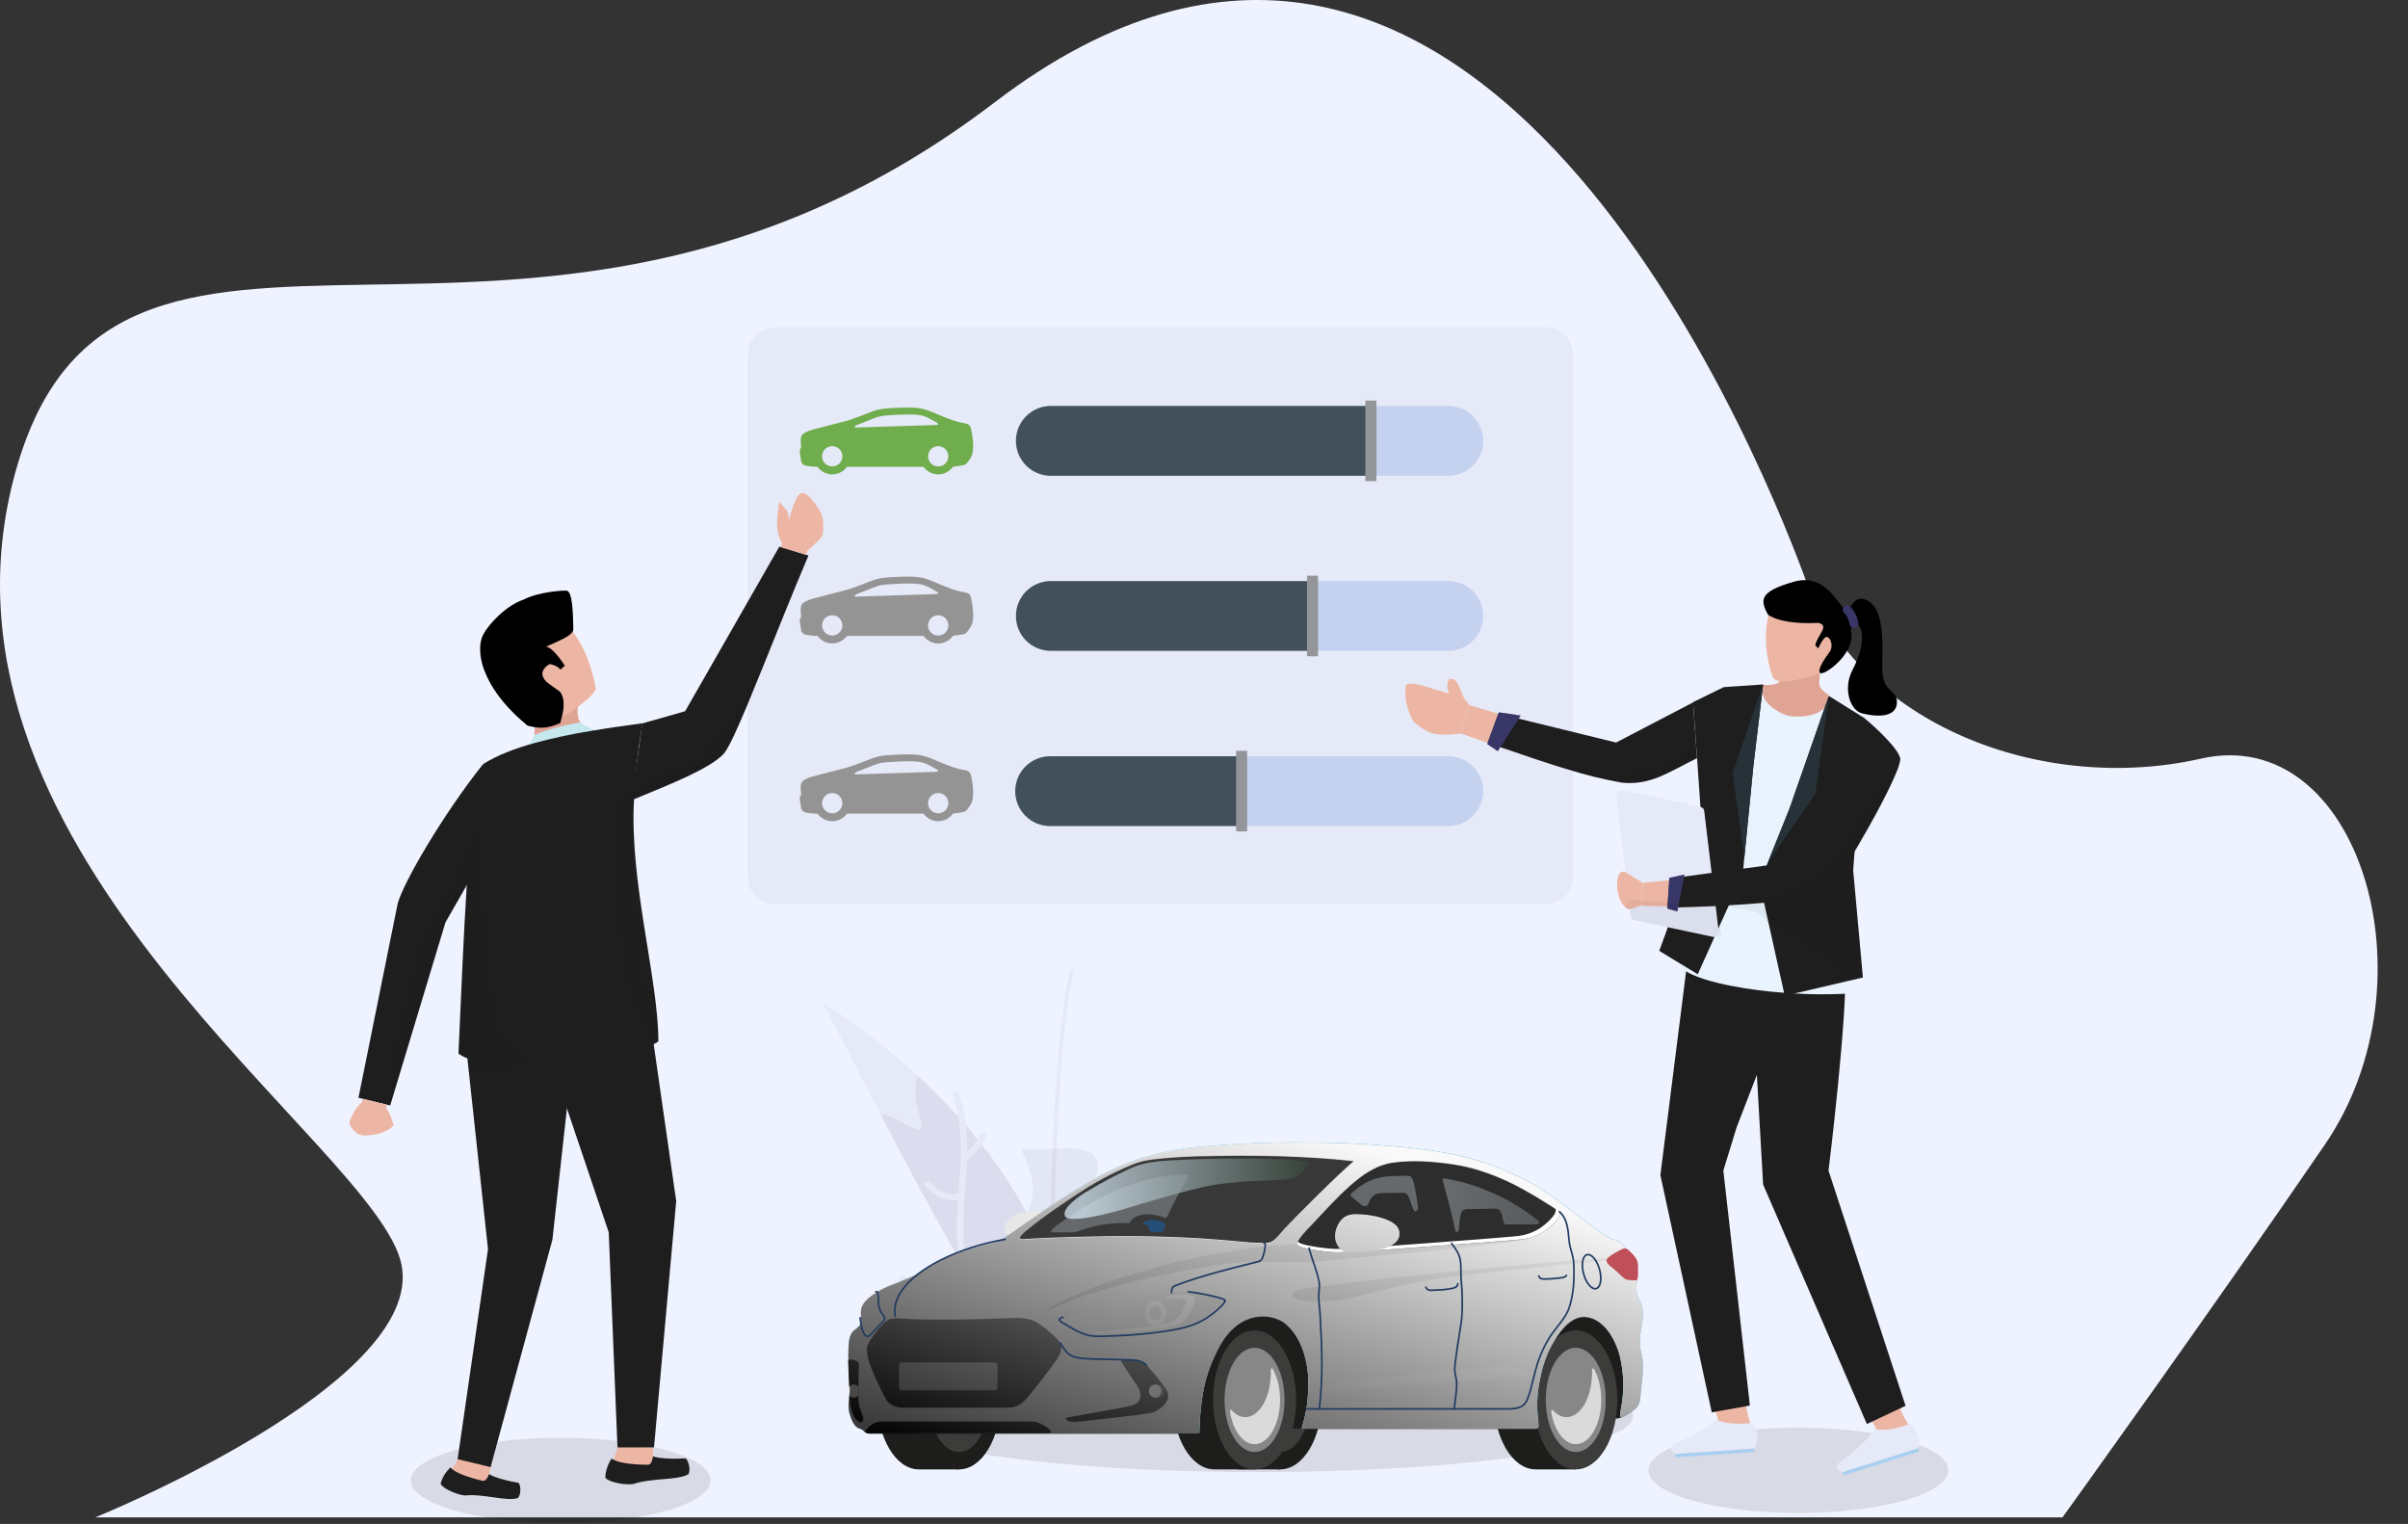 <svg width="1111" height="703" viewBox="0 0 1111 703" fill="none" xmlns="http://www.w3.org/2000/svg">
<rect x="0" y="0" width="1111" height="703" fill="#333333" stroke="none"/>
<path d="M652.759 699.999H951.582C951.582 699.999 1020.94 603.672 1072.68 527.988C1124.43 452.304 1088.08 333.5 1015.44 349.971C942.79 366.442 858.013 334.809 832.694 266.405C807.375 198.001 675.264 -117.944 458.95 47.186C242.636 212.316 50.157 48.249 6.029 221.899C-38.099 395.548 174.099 528.365 185.229 583.344C196.359 638.322 43.92 699.999 43.92 699.999H652.759Z" fill="#EFF3FF"/>
<path d="M483.945 641.819C483.945 640.33 482.435 492.313 493.767 446.899L495.704 447.376C484.422 492.548 485.918 640.316 485.932 641.826L483.945 641.819Z" fill="#E6E9F8"/>
<path d="M489.465 638.97C486.758 641.32 482.207 638.585 476.495 632.31C458.396 612.366 428.295 556.503 406.272 514.158C391.442 485.625 380.295 463.26 378.871 462.07C380.388 462.982 400.623 475.318 423.459 496.337C447.932 518.902 475.455 551.453 485.961 590.678C490.286 606.389 491.477 622.798 489.465 638.97Z" fill="#E6E9F8"/>
<path opacity="0.07" d="M476.495 632.31C458.396 612.367 428.295 556.503 406.272 514.159C415.104 513.91 429.392 530.228 424.079 513.917C421.942 507.456 421.942 501.388 423.423 496.338C447.897 518.903 475.419 551.453 485.925 590.678C483.005 610.009 482.25 627.061 476.495 632.31Z" fill="#393768"/>
<path opacity="0.07" d="M483.874 628.35C482.891 630.886 481.651 632.788 480.141 633.963L478.589 635.345C478.512 635.226 478.426 635.115 478.332 635.01C476.329 635.658 474.285 636.174 472.214 636.556C465.212 629.176 456.116 611.697 468.809 575.3C477.492 550.542 479.75 550.107 471.138 529.993C475.412 530.463 480.547 530.164 485.604 529.921L487.62 529.843C501.353 529.302 513.12 530.327 502.079 551.026C489.814 573.89 489.444 603.734 485.875 621.042C485.389 623.524 484.72 625.967 483.874 628.35Z" fill="#393768"/>
<path d="M476.715 568.676L473.738 568.398C472.313 583.883 461.188 599.738 457.398 604.774C451.038 594.581 445.696 583.819 444.848 575.428C443.965 566.725 444.635 557.971 445.34 548.704C445.674 544.309 445.995 539.879 446.159 535.413C448.566 533.276 455.746 526.595 454.813 522.343L451.893 522.984C452.213 524.408 449.528 527.97 446.266 531.225C446.351 522.022 445.489 512.706 442.134 503.354L439.321 504.365C444.613 519.081 443.466 534.024 442.37 548.476C442.313 549.146 442.27 549.829 442.22 550.506C440.026 551.062 433.922 551.802 428.687 544.409L426.251 546.133C431.842 554.032 438.587 554.153 441.992 553.569C441.479 560.955 441.137 568.448 441.878 575.728C442.46 580.197 443.679 584.56 445.496 588.684C441.187 590.486 426.635 595.643 415.887 588.078L414.164 590.522C424.349 597.687 437.077 594.859 443.687 592.58C444.927 592.16 445.938 591.754 446.693 591.433C456.608 613.193 478.111 637.923 479.251 639.22L481.495 637.254C473.413 627.801 465.933 617.85 459.101 607.459C462.206 603.485 475.113 586.198 476.715 568.676Z" fill="#E6E9F8"/>
<path opacity="0.1" d="M258.689 702.619C296.897 702.619 327.872 693.808 327.872 682.939C327.872 672.07 296.897 663.259 258.689 663.259C220.48 663.259 189.506 672.07 189.506 682.939C189.506 693.808 220.48 702.619 258.689 702.619Z" fill="black"/>
<path opacity="0.1" d="M829.717 697.946C867.926 697.946 898.9 689.135 898.9 678.266C898.9 667.397 867.926 658.586 829.717 658.586C791.508 658.586 760.534 667.397 760.534 678.266C760.534 689.135 791.508 697.946 829.717 697.946Z" fill="black"/>
<path opacity="0.1" d="M580.579 679.085C676.024 679.085 753.397 667.615 753.397 653.465C753.397 639.315 676.024 627.844 580.579 627.844C485.134 627.844 407.76 639.315 407.76 653.465C407.76 667.615 485.134 679.085 580.579 679.085Z" fill="black"/>
<path d="M725.747 163.514V404.568C725.745 407.898 724.421 411.091 722.067 413.446C719.712 415.8 716.519 417.124 713.19 417.126H357.446C354.122 417.116 350.938 415.789 348.592 413.435C346.246 411.081 344.929 407.892 344.931 404.568V163.514C344.938 160.197 346.259 157.019 348.605 154.673C350.95 152.328 354.129 151.007 357.446 151H713.182C716.507 150.998 719.696 152.314 722.051 154.66C724.407 157.006 725.736 160.19 725.747 163.514Z" fill="#E6E9F8"/>
<path d="M684.321 203.38C684.306 207.644 682.605 211.729 679.589 214.743C676.573 217.758 672.488 219.457 668.224 219.47H484.493C480.283 219.382 476.276 217.647 473.33 214.639C470.384 211.63 468.734 207.587 468.734 203.376C468.734 199.166 470.384 195.123 473.33 192.114C476.276 189.106 480.283 187.371 484.493 187.283H668.259C672.522 187.292 676.608 188.992 679.619 192.01C682.63 195.028 684.321 199.117 684.321 203.38Z" fill="#C4D2EF"/>
<path d="M635.067 187.283V219.47H484.493C480.283 219.382 476.276 217.647 473.33 214.639C470.384 211.63 468.734 207.587 468.734 203.376C468.734 199.166 470.384 195.123 473.33 192.114C476.276 189.106 480.283 187.371 484.493 187.283H635.067Z" fill="#42505C"/>
<path d="M635.053 184.783H629.96V221.963H635.053V184.783Z" fill="#939598"/>
<path d="M684.321 284.152C684.306 288.416 682.605 292.501 679.589 295.515C676.573 298.53 672.488 300.229 668.224 300.242H484.493C480.283 300.153 476.276 298.419 473.33 295.41C470.384 292.402 468.734 288.359 468.734 284.148C468.734 279.937 470.384 275.894 473.33 272.886C476.276 269.877 480.283 268.143 484.493 268.054H668.259C672.522 268.064 676.608 269.764 679.619 272.782C682.63 275.8 684.321 279.889 684.321 284.152Z" fill="#C4D2EF"/>
<path d="M605.579 268.054V300.242H484.493C480.283 300.153 476.276 298.419 473.33 295.41C470.384 292.402 468.734 288.359 468.734 284.148C468.734 279.937 470.384 275.894 473.33 272.886C476.276 269.877 480.283 268.143 484.493 268.054H605.579Z" fill="#42505C"/>
<path d="M608.115 265.569H603.022V302.749H608.115V265.569Z" fill="#939598"/>
<path d="M684.321 364.966C684.308 369.231 682.608 373.318 679.592 376.334C676.576 379.35 672.489 381.05 668.224 381.063H484.493C480.226 381.063 476.133 379.368 473.116 376.351C470.098 373.333 468.403 369.241 468.403 364.973C468.403 360.706 470.098 356.613 473.116 353.596C476.133 350.578 480.226 348.883 484.493 348.883H668.259C672.521 348.891 676.605 350.588 679.616 353.603C682.627 356.618 684.319 360.705 684.321 364.966Z" fill="#C4D2EF"/>
<path d="M572.865 348.876V381.063H484.493C480.226 381.063 476.133 379.368 473.116 376.351C470.098 373.333 468.403 369.241 468.403 364.973C468.403 360.706 470.098 356.613 473.116 353.596C476.133 350.578 480.226 348.883 484.493 348.883L572.865 348.876Z" fill="#42505C"/>
<path d="M575.408 346.362H570.315V383.542H575.408V346.362Z" fill="#939598"/>
<path d="M789.773 648.707C790.435 648.707 794.118 655.117 791.71 657.026C789.702 658.6 807.85 658.992 807.85 658.992C809.275 659.191 803.577 648.785 806.625 644.832C809.346 641.328 789.773 648.707 789.773 648.707Z" fill="#EDB6A4"/>
<path d="M772.792 670.773L809.282 668.302C811.668 664.306 811.184 660.324 808.477 656.342C802.494 657.162 796.86 656.969 791.824 654.968C787.33 659.241 780.428 662.803 772.472 666.037C769.907 667.311 770.527 668.943 772.792 670.773Z" fill="#E6E9F8"/>
<path d="M809.373 668.258L772.818 670.737L772.924 672.3L809.479 669.821L809.373 668.258Z" fill="#A8CFEF"/>
<path d="M861.349 653.686C861.997 653.565 867.09 658.921 865.195 661.314C863.614 663.323 881.342 659.405 881.342 659.405C882.767 659.263 874.754 650.509 876.805 645.943C878.621 641.898 861.349 653.686 861.349 653.686Z" fill="#EDB6A4"/>
<path d="M850.066 679.149L884.968 668.116C886.335 663.672 884.925 659.911 881.349 656.72C875.737 658.935 870.21 660.075 864.846 659.327C861.484 664.526 855.587 669.619 848.663 674.662C846.462 676.464 847.431 677.91 850.066 679.149Z" fill="#E6E9F8"/>
<path d="M884.995 668.11L850.063 679.164L850.536 680.658L885.468 669.604L884.995 668.11Z" fill="#A8CFEF"/>
<path d="M807.359 648.4L789.773 651.527L766.068 542.108L778.839 440.908L779.139 438.736L779.965 432.041L779.979 432.005L781.047 423.55L785.442 424.035L786.603 424.163L798.954 425.552L799.531 425.623L821.903 428.13L836.127 429.719L801.24 520.056L795.115 540.021L807.359 648.4Z" fill="#1E1E1E"/>
<path d="M850.7 441.606C850.7 441.849 850.765 442.098 850.793 442.319V442.376C851.035 444.299 851.178 446.215 851.299 448.181C852.317 468.032 843.984 537.763 843.635 540.021L879.184 648.514L873.707 651.093L863.828 655.751L861.335 656.919L813.47 546.467L808.078 452.148L820.365 447.604L827.032 446.286L850.7 441.606Z" fill="#1E1E1E"/>
<path d="M859.454 342.081V342.202C859.371 346.863 859.031 351.517 858.436 356.141L858.358 356.996C856.769 370.614 854.12 387.41 853.87 390.188C853.719 392.1 853.693 394.02 853.792 395.936C853.956 399.639 854.319 403.436 853.991 407.332C852.852 420.865 853.279 435.502 852.446 450.182C852.403 450.994 852.36 451.771 852.325 452.583V452.625C852.204 454.584 852.075 456.457 851.997 458.416C851.506 458.459 851.057 458.459 850.572 458.459C843.046 458.809 835.507 458.754 827.986 458.295H827.495C826.028 458.21 824.56 458.088 823.136 457.967C814.881 457.406 806.669 456.33 798.548 454.748C789.951 453.074 782.878 450.916 778.491 448.43C777.135 447.713 775.926 446.746 774.929 445.581C775.055 445.233 775.162 444.879 775.25 444.52C775.784 442.846 776.311 441.215 776.76 439.626V439.584C777.736 436.321 778.633 433.266 779.409 430.288C779.452 430.125 779.495 430.004 779.53 429.84C780.635 425.723 781.575 421.891 782.308 418.308C783.491 412.802 784.303 407.831 784.873 403.301C786.504 390.38 786.012 381.042 785.442 372.602C784.345 356.989 782.999 344.31 793.99 317.757C800.341 316.682 806.782 316.232 813.221 316.411H813.264C813.306 316.411 813.342 316.411 813.427 316.411C823.667 316.669 833.76 318.914 843.143 323.02C843.286 323.054 843.423 323.109 843.549 323.184H843.592C848.999 325.59 854.142 328.547 858.942 332.009C859.02 332.949 859.105 333.925 859.141 334.944C859.333 337.23 859.419 339.588 859.454 342.081Z" fill="#E9F3FE"/>
<path d="M823.52 307.073C822.345 316.332 819.517 316.004 813.285 315.947C811.59 323.398 818.912 328.177 825.215 330.293C837.552 331.817 844.511 326.916 843.735 320.556C836.726 316.232 840.444 314.267 839.461 309.487L823.52 307.073Z" fill="#E0A494"/>
<path d="M855.587 407.752L859.497 450.93L854.362 452.148L852.325 452.597L851.79 452.725L827.944 458.309L827.495 458.43L823.456 459.37L823.136 457.982L821.134 449.014L816.042 426.1L815.265 422.639L813.919 416.478L813.228 413.422L811.839 407.225L815.059 399.276L815.55 398.015L815.636 397.887L825.657 372.979L841.925 326.304L841.968 326.218L843.108 323.042L843.763 321.247V321.204L843.806 321.04L860.274 331.318L859.454 342.081V342.202L858.358 356.996L856.477 381.747L855.665 392.83L855.017 401.555L855.587 407.752Z" fill="#1E1E1E"/>
<path d="M813.47 315.741L813.427 315.948L813.392 316.432L813.107 318.96L808.99 353.085L804.809 395.401V395.487L804.317 400.701L804.075 403.315L797.665 417.624L793.391 426.998L793.227 427.361L792.779 428.387L791.147 432.012L791.069 432.176L783.305 449.441L778.084 446.258L775.235 444.548L765.534 438.636C765.534 438.636 766.802 435.132 768.754 429.868C768.96 429.22 769.245 428.486 769.466 427.731C770.328 425.367 771.261 422.746 772.315 420.025C772.479 419.533 772.643 419.049 772.849 418.557C773.049 417.902 773.298 417.254 773.561 416.599C774.338 414.519 775.107 412.361 775.884 410.188C776.596 408.187 777.351 406.192 778.02 404.234C781.973 393.307 785.314 383.934 785.314 383.578C785.314 383.222 784.986 378.727 784.538 372.117C784.089 365.707 783.519 357.487 782.992 349.617L782.949 349.246L782.664 345.172L782.216 338.762C781.603 330.613 781.197 324.516 781.154 323.925L781.197 323.882L795.264 316.995L813.47 315.741Z" fill="#1E1E1E"/>
<path d="M792.964 429.726C793.024 430.202 792.931 430.686 792.696 431.105C792.461 431.525 792.098 431.857 791.66 432.055C791.48 432.132 791.286 432.173 791.09 432.176C790.835 432.237 790.569 432.237 790.314 432.176L789.338 431.969L780.527 430.096L779.509 429.89L769.48 427.753L754.116 424.512C753.662 424.411 753.25 424.173 752.935 423.831C752.621 423.488 752.419 423.057 752.357 422.596L751.994 419.455L751.545 415.744L749.914 402.332L745.69 366.989C745.649 366.639 745.69 366.285 745.812 365.954C745.934 365.624 746.132 365.327 746.39 365.088C746.649 364.849 746.96 364.675 747.299 364.579C747.638 364.484 747.995 364.47 748.34 364.539L784.538 372.203C784.865 372.288 785.17 372.441 785.435 372.651C785.675 372.82 785.876 373.038 786.023 373.291C786.171 373.545 786.262 373.827 786.29 374.119L789.716 402.702L791.553 417.988L791.596 418.151L792.7 427.489L792.821 428.387L792.964 429.726Z" fill="#E6E9F8"/>
<path d="M757.963 407.303L757.087 417.667C761.139 418.379 765.249 417.56 769.359 418.344L770.356 406.014L757.963 407.303Z" fill="#EDB6A4"/>
<path d="M678.024 325.328L673.858 338.327C678.051 339.794 682.22 341.243 686.365 342.672L691.28 329.253L678.024 325.328Z" fill="#EDB6A4"/>
<path d="M782.978 349.723L782.935 349.766C769.316 356.49 761.488 362.323 748.368 361.056C739.648 359.509 731.039 357.389 722.598 354.709C722.534 354.689 722.467 354.677 722.399 354.674C713.552 351.981 703.68 348.634 692.27 344.702L686.358 342.665L691.287 329.253L700.71 331.532L745.633 342.544L781.14 324.025L781.183 323.982L781.261 325.449L781.973 335.927L782.18 338.861L782.465 342.572L782.629 345.265L782.978 349.723Z" fill="#1E1E1E"/>
<path d="M837.538 366.269L815.635 397.873L825.671 372.979L843.798 321.033L837.538 366.269Z" fill="#263238"/>
<path d="M813.449 315.755L809.004 353.085L804.844 395.394L799.41 356.625L813.449 315.755Z" fill="#263238"/>
<path d="M819.396 273.418C811.447 290.477 815.657 306.246 817.879 312.251C820.144 317.6 837.338 311.296 839.724 310.427C843.371 309.11 849.874 299.921 853.072 289.771C849.846 274.522 834.952 273.567 819.396 273.418Z" fill="#EDB6A4"/>
<path d="M815.714 283.518C815.714 283.518 820.963 288.261 838.827 287.336C844.525 288.447 838.371 293.034 837.538 297.749L838.92 299.131C838.92 299.131 841.405 293.091 843.193 293.903C844.981 294.715 845.743 298.561 844.19 300.684C842.638 302.806 838.165 308.832 839.76 310.427C841.355 312.023 855.629 301.802 854.155 292.129C852.681 282.456 865.665 287.891 854.611 309.259C850.337 317.55 853.4 327.636 859.205 329.11C865.01 330.585 874.419 331.361 875.153 324.73C875.886 318.099 869.077 319.637 868.521 310.321C867.966 301.004 870.957 280.156 860.323 276.466C854.333 274.394 854.155 283.283 850.836 280.704C847.517 278.126 841.847 264.294 827.602 268.368C811.818 272.884 811.932 276.68 815.714 283.518Z" fill="black"/>
<path d="M876.784 350.229C876.492 352.037 875.985 353.805 875.274 355.493C872.012 363.805 864.347 378.115 857.054 390.472C856.605 391.284 856.114 392.061 855.629 392.837C855.017 393.891 854.369 394.91 853.756 395.936C847.965 405.43 842.872 412.809 841.199 413.707C835.614 414.483 825.529 415.544 813.883 416.478C808.662 416.926 803.199 417.297 797.615 417.624C795.784 417.745 793.911 417.866 792.073 417.945H792.031C791.867 417.945 791.667 417.988 791.503 417.988C788.362 418.151 785.264 418.272 782.244 418.358C779.466 418.479 776.816 418.557 774.209 418.6H772.785C771.603 418.643 770.456 418.643 769.316 418.643H769.273V418.358L769.402 416.969L769.48 415.908L769.558 414.768L770.271 406L770.313 405.288L776.916 404.39L777.977 404.269L784.822 403.329L789.673 402.681L804.31 400.679L814.994 399.255L832.203 396.933L853.77 352.986L859.105 334.922L860.209 331.297C865.694 335.798 876.413 345.87 876.784 350.229Z" fill="#1E1E1E"/>
<path d="M673.858 338.327C669.057 339.039 664.598 339.182 660.887 338.327C658.857 337.722 652.518 334.324 651.229 331.325C649.235 326.34 648.024 323.113 648.544 316.368C650.082 313.22 661.365 318.213 668.623 319.929C668.121 318.944 667.832 317.865 667.771 316.761C667.711 315.657 667.882 314.553 668.274 313.519C669.748 312.806 671.529 313.291 672.547 315.527C673.631 317.536 674.541 319.632 675.268 321.795L678.025 325.357L673.858 338.327Z" fill="#EDB6A4"/>
<path d="M757.948 407.303L757.236 415.416L757.037 417.66L751.98 419.455C751.14 419.342 750.356 418.971 749.736 418.394C745.049 414.319 744.6 400.216 749.9 402.332L757.948 407.303Z" fill="#EDB6A4"/>
<path d="M770.15 404.96L769.323 419.213L773.896 420.53L777.144 403.393L770.15 404.96Z" fill="#393768"/>
<path d="M691.529 328.569L686.151 343.249L691.03 346.547L701.629 330.058L691.529 328.569Z" fill="#393768"/>
<path opacity="0.05" d="M855.587 407.752L859.497 450.93L854.361 452.148C853.776 451.447 853.136 450.794 852.445 450.196C849.596 447.582 845.593 444.691 842.78 442.119C840.294 439.84 834.183 436.172 828.634 433.073C823.947 430.459 819.709 428.258 818.406 427.689C817.525 427.313 816.722 426.774 816.041 426.1C815.101 425.203 814.325 424.142 813.306 423.045C812.858 422.53 812.367 422.053 811.839 421.62C810.044 420.153 802.465 419.056 797.244 418.486C794.552 418.158 792.472 417.995 792.109 417.952L798.099 416.606C802.423 415.673 808.256 414.405 813.228 413.429C816.49 412.859 819.339 412.368 821.134 412.168C827.986 411.513 838.941 402.14 845.351 397.923C848.613 395.722 851.833 390.708 854.483 385.693C855.195 384.39 855.907 383.044 856.484 381.783C857.011 380.722 857.503 379.746 857.951 378.805C858.884 376.768 859.703 375.052 860.273 373.912C862.025 370.451 870.502 360.828 875.274 355.528C872.012 363.841 864.347 378.15 857.054 390.508C856.605 391.32 856.114 392.096 855.629 392.873L854.974 401.591L855.587 407.752Z" fill="black"/>
<path opacity="0.05" d="M794.516 432.219C794.516 432.219 793.334 432.133 791.667 432.055C791.502 432.062 791.337 432.048 791.176 432.012C790.606 432.012 789.994 431.969 789.345 431.969C787.153 431.868 784.956 431.951 782.778 432.219C781.483 432.417 780.166 432.429 778.868 432.254C777.721 432.133 776.46 431.934 775.157 431.685C773.178 431.273 771.229 430.728 769.323 430.053C769.141 429.976 768.95 429.921 768.754 429.89C768.96 429.241 769.245 428.508 769.466 427.753L754.116 424.512C753.662 424.411 753.25 424.173 752.936 423.831C752.621 423.488 752.419 423.057 752.357 422.596L751.994 419.455C751.154 419.342 750.37 418.971 749.75 418.394C750.406 417.418 751.096 416.399 751.545 415.744C751.83 415.295 752.037 415.032 752.037 415.032L757.25 415.438L769.48 416.335L773.519 416.663L774.623 416.748L782.458 417.318L791.511 418.03L791.553 418.194L793.412 426.998L793.498 427.325L794.516 432.219Z" fill="black"/>
<path opacity="0.05" d="M786.931 338.897L782.978 349.723L782.935 349.766C769.317 356.49 761.489 362.324 748.369 361.056C739.648 359.509 731.04 357.389 722.599 354.709C724.842 354.994 743.596 357.608 746.104 357.323C748.796 357.074 769.181 353 770.364 351.732C771.546 350.464 782.472 342.643 782.472 342.643L782.515 342.601L786.931 338.897Z" fill="black"/>
<path d="M855.38 289.665C854.871 289.665 854.38 289.476 854.003 289.133C853.626 288.791 853.391 288.32 853.343 287.813C853.003 285.845 852.074 284.027 850.679 282.599C850.358 282.201 850.197 281.698 850.228 281.188C850.258 280.678 850.478 280.197 850.845 279.841C851.211 279.484 851.697 279.277 852.208 279.261C852.719 279.244 853.218 279.418 853.606 279.75C855.656 281.849 856.992 284.541 857.424 287.442C857.474 287.983 857.308 288.522 856.962 288.94C856.617 289.359 856.12 289.625 855.579 289.679L855.38 289.665Z" fill="#393768"/>
<path d="M285.584 666.207L282.486 674.997L284.21 679.954L294.701 681.008L301.219 675.673L301.325 667.781L285.584 666.207Z" fill="#EDB6A4"/>
<path d="M282.229 672.817C280.452 675.392 279.426 678.411 279.266 681.535C279.793 683.188 286.774 685.182 292.037 684.634C300.627 681.692 312.202 683.003 317.458 680.182C318.812 678.758 317.871 673.864 316.276 672.767C311.141 673.124 303.854 672.874 301.268 671.799C300.991 673.587 300.635 675.282 299.21 675.688C292.137 675.752 284.373 674.804 282.229 672.817Z" fill="#1E1E1E"/>
<path d="M212.363 671.542L207.655 678.993L208.196 683.922L217.648 687.105L224.778 683.565L226.537 676.315L212.363 671.542Z" fill="#EDB6A4"/>
<path d="M207.875 676.927C205.697 678.926 204.116 681.49 203.31 684.335C203.445 685.966 209.457 689.278 214.421 689.883C222.969 688.993 233.346 692.633 238.788 691.144C240.327 690.147 240.505 685.41 239.265 684.064C234.45 683.309 227.791 681.543 225.64 680.004C225.006 681.593 224.322 683.081 222.919 683.152C216.387 681.721 209.435 679.214 207.875 676.927Z" fill="#1E1E1E"/>
<path d="M264.003 489.371L263.924 490.148L261.559 511.388L254.871 571.888L226.494 676.293L226.373 676.784L211.287 673.195L211.131 673.152L225.155 576.29L216.43 495.525L215.654 488.189L215.447 486.316L240.968 487.904L263.96 489.371H264.003Z" fill="#1E1E1E"/>
<path d="M284.893 667.696L301.746 667.71L311.988 554.088L301.411 480.432L254.885 491.53L280.855 568.483L284.893 667.696Z" fill="#1E1E1E"/>
<path d="M222.883 352.473L221.58 384.19L220.967 398.543L215.34 408.329V408.365L205.518 425.53L180.018 509.985L178.551 509.621L175.211 508.802L165.388 506.423L183.487 416.805C186.215 406.94 204.157 376.077 222.883 352.473Z" fill="#1E1E1E"/>
<path d="M373.016 256.259C365.473 273.874 357.609 293.81 350.8 310.606C350.8 310.606 350.757 310.684 350.679 310.848C348.677 315.834 346.719 320.592 344.931 324.915C340.116 336.411 336.284 344.859 334.04 347.58C327.965 354.346 309.951 361.526 292.501 368.698C292.173 368.82 291.888 368.948 291.56 369.069L292.173 364.503L293.925 351.291L295.962 336.29L296.29 333.719H296.375L316.105 328.092L359.554 252.185L360.408 252.427L368.813 254.999L371.947 255.939L373.016 256.259Z" fill="#1E1E1E"/>
<path d="M246.545 343.263C249.65 348.833 265.498 341.689 273.554 337.009C264.408 334.873 266.609 326.938 266.994 322.002L245.726 325.898C247.848 328.783 246.31 336.781 246.545 343.263Z" fill="#E0A494"/>
<path d="M267.423 333.308C267.423 333.308 253.412 335.656 246.638 339.14L239.619 351.005C239.619 351.005 259.46 347.209 278.5 339.14L267.426 333.307L267.423 333.308Z" fill="#C5E8EF"/>
<path d="M303.754 480.361C303.249 480.752 302.715 481.107 302.159 481.422C301.974 481.527 301.784 481.622 301.589 481.707C294.701 485.461 279.779 488.559 263.924 490.148L258.661 490.639C253.276 491.045 247.813 491.287 242.677 491.351C231.63 491.394 221.722 490.454 215.689 488.21C214.19 487.713 212.784 486.969 211.53 486.009C212.755 459.798 213.816 432.155 215.362 408.372V408.336C215.81 401.648 216.302 395.209 216.829 389.254C218.296 373.029 220.212 359.98 222.905 352.48C229.315 348.448 237.378 345.307 246.588 342.779C255.472 340.373 264.482 338.454 273.576 337.031C280.955 335.763 288.661 334.709 296.411 333.647V333.726C296.247 334.58 296.126 335.442 295.998 336.297C295.186 341.148 294.495 346.162 293.961 351.297C293.476 355.5 293.106 359.781 292.821 364.118C292.7 365.628 292.579 367.138 292.536 368.684C290.3 406.705 303.754 451.5 303.754 480.361Z" fill="#1E1E1E"/>
<path d="M274.929 317.985C273.94 319.711 272.63 321.232 271.068 322.465C269.807 323.569 268.347 324.723 266.795 325.891C265.071 327.173 263.233 328.491 261.417 329.794L259.337 330.506C254.907 332.009 250.654 333.028 246.822 332.501C245.689 332.335 244.584 332.014 243.539 331.546C236.45 323.858 230.873 314.903 227.1 305.15C235.825 294.622 245.013 285.733 255.59 282.25C258.831 284.925 261.737 287.981 264.245 291.353C268.142 296.687 271.056 302.673 272.849 309.031C273.753 311.963 274.448 314.955 274.929 317.985Z" fill="#EDB6A4"/>
<path d="M243.425 334.766C249.123 336.19 252.407 336.19 258.518 333.526C259.772 328.726 261.31 323.248 258.383 319.103C252.884 315.078 251.26 314.566 250.306 311.581C249.871 310.078 250.939 307.756 253.532 306.389C255.263 306.481 257.806 307.685 258.518 308.924L260.612 307.08C258.739 304.231 254.558 298.433 251.922 298.326C257.621 295.69 264.743 293.133 264.508 290.17C264.394 282.378 264.081 273.225 261.574 272.499C260.213 272.264 248.546 272.969 241.694 276.559C233.859 279.137 225.746 287.414 222.883 292.877C220.504 297.557 221.459 305.214 224.158 310.919C228.004 319.95 234.863 327.721 243.425 334.766Z" fill="black"/>
<path d="M379.583 246.53C379.12 248.31 375.416 251.373 372.46 254.144L371.905 255.924L360.38 252.441L360.85 250.611C358.001 245.846 358.087 241.038 359.49 231.429L363.229 235.703C363.65 236.981 363.89 238.312 363.941 239.656C365.772 234.471 367.132 228.003 369.981 227.448C373.087 227.028 379.241 235.995 379.59 239.229C379.846 242.064 379.975 244.656 379.583 246.53Z" fill="#EDB6A4"/>
<path d="M181.571 519.081C181.571 519.622 176.863 523.917 167.974 523.796C163.487 523.753 160.951 518.582 161.179 517.699C162.603 513.575 164.783 510.327 166.877 508.582L167.511 506.965L178.615 509.65L178.145 511.31C179.434 512.542 180.56 515.213 181.571 519.081Z" fill="#EDB6A4"/>
<path opacity="0.05" d="M350.8 310.605L344.931 324.915C340.116 336.411 336.284 344.859 334.04 347.579C327.964 354.346 309.951 361.526 292.5 368.698C290.3 406.698 293.847 448.808 303.754 480.361C303.248 480.752 302.715 481.107 302.159 481.422C299.794 476.778 295.357 468.253 294.132 466.785C292.415 464.748 287.009 441.307 286.297 431.236C285.584 421.164 285.584 384.561 286.297 382.602C287.009 380.643 280.506 368.25 282.543 369.069C283.647 369.517 287.6 367.274 292.166 364.503L292.778 364.133C296.532 361.889 300.563 359.403 303.747 357.815C311.041 354.147 315.692 354.474 319.602 352.473C323.513 350.471 325.35 344.809 332.281 339.388C335.992 336.454 340.515 325.414 344.389 318.569C347.324 313.426 372.439 257.406 373.009 256.259C373.101 256.102 350.8 310.605 350.8 310.605Z" fill="black"/>
<path opacity="0.05" d="M242.641 491.33L216.43 495.525L215.654 488.189C214.154 487.692 212.748 486.948 211.494 485.988C212.719 459.777 213.78 432.133 215.326 408.351L205.504 425.516L180.019 509.985L182.668 480.432C182.668 480.432 190.176 452.504 192.213 442.639C194.25 432.774 205.076 412.403 208.153 409.02C211.23 405.637 212.227 396.79 215.988 390.672C216.273 390.188 216.558 389.696 216.8 389.247C218.677 386.074 220.26 382.736 221.53 379.276C221.53 379.276 221.53 381.192 221.572 384.169C221.651 394.604 221.936 418.358 222.876 421.207C224.137 424.954 227.399 459.242 227.15 466.379C226.9 473.516 236.566 483.217 239.629 486.273C240.128 486.767 240.59 487.298 241.01 487.861C242.641 490.041 242.641 491.33 242.641 491.33Z" fill="black"/>
<path fill-rule="evenodd" clip-rule="evenodd" d="M432.871 205.824C435.456 205.824 437.552 207.919 437.552 210.504C437.552 213.089 435.456 215.184 432.871 215.184C430.287 215.184 428.191 213.09 428.191 210.504C428.191 207.919 430.287 205.824 432.871 205.824ZM383.979 205.824C386.564 205.824 388.659 207.919 388.659 210.504C388.659 213.089 386.564 215.184 383.979 215.184C381.394 215.184 379.298 213.09 379.298 210.504C379.298 207.919 381.395 205.824 383.979 205.824ZM394.939 196.222L404.243 192.562C406.261 191.845 408.337 191.666 410.46 191.538C413.919 191.328 417.03 191.146 420.508 191.197C426.079 191.281 427.439 192.256 432.151 194.916C433.128 195.528 433.095 195.897 431.93 196.056L394.783 197.234C394.271 197.289 394.101 196.67 394.938 196.222L394.939 196.222ZM377.209 215.35C378.771 217.529 381.279 218.829 383.979 218.829C386.676 218.829 389.184 217.532 390.748 215.352L426.106 215.354C427.668 217.53 430.175 218.829 432.872 218.829C435.584 218.829 438.105 217.517 439.667 215.316L444.303 214.649C445.147 214.501 445.823 214.034 446.34 213.341C447.371 211.889 448.343 210.775 448.698 208.972C449.39 205.441 448.769 201.059 447.962 197.576C447.637 196.175 446.576 195.482 445.216 195.275C440.817 194.598 437.939 193.296 433.889 191.666C428.545 189.516 426.601 188.218 420.574 188.033C416.916 187.921 413.796 188.111 410.165 188.338C407.736 188.489 405.515 188.763 403.182 189.553C399.165 191.041 395.201 192.69 391.135 193.995L375.436 198.063C373.997 198.393 372.28 199.069 370.976 199.83C370.467 200.171 370.04 200.596 369.77 201.152C369.388 201.931 369.4 203.33 369.431 204.236L369.655 206.557L369.314 207.04L369.3 207.066C369.018 207.574 368.964 208.164 369.02 208.769L369.612 212.623C369.774 213.813 370.674 214.638 371.84 214.846C373.916 215.218 375.176 215.341 377.209 215.35L377.209 215.35Z" fill="#70AD4D"/>
<path fill-rule="evenodd" clip-rule="evenodd" d="M432.871 283.824C435.456 283.824 437.552 285.919 437.552 288.504C437.552 291.089 435.456 293.184 432.871 293.184C430.287 293.184 428.191 291.09 428.191 288.504C428.191 285.919 430.287 283.824 432.871 283.824ZM383.979 283.824C386.564 283.824 388.659 285.919 388.659 288.504C388.659 291.089 386.564 293.184 383.979 293.184C381.394 293.184 379.298 291.09 379.298 288.504C379.298 285.919 381.395 283.824 383.979 283.824ZM394.939 274.222L404.243 270.562C406.261 269.845 408.337 269.666 410.46 269.538C413.919 269.328 417.03 269.146 420.508 269.197C426.079 269.281 427.439 270.256 432.151 272.916C433.128 273.528 433.095 273.897 431.93 274.056L394.783 275.234C394.271 275.289 394.101 274.67 394.938 274.222L394.939 274.222ZM377.209 293.35C378.771 295.529 381.279 296.829 383.979 296.829C386.676 296.829 389.184 295.532 390.748 293.352L426.106 293.354C427.668 295.53 430.175 296.829 432.872 296.829C435.584 296.829 438.105 295.517 439.667 293.316L444.303 292.649C445.147 292.501 445.823 292.034 446.34 291.341C447.371 289.889 448.343 288.775 448.698 286.972C449.39 283.441 448.769 279.059 447.962 275.576C447.637 274.175 446.576 273.482 445.216 273.275C440.817 272.598 437.939 271.296 433.889 269.666C428.545 267.516 426.601 266.218 420.574 266.033C416.916 265.921 413.796 266.111 410.165 266.338C407.736 266.489 405.515 266.763 403.182 267.553C399.165 269.041 395.201 270.69 391.135 271.995L375.436 276.063C373.997 276.393 372.28 277.069 370.976 277.83C370.467 278.171 370.04 278.596 369.77 279.152C369.388 279.931 369.4 281.33 369.431 282.236L369.655 284.557L369.314 285.04L369.3 285.066C369.018 285.574 368.964 286.164 369.02 286.769L369.612 290.623C369.774 291.813 370.674 292.638 371.84 292.846C373.916 293.218 375.176 293.341 377.209 293.35L377.209 293.35Z" fill="#959494"/>
<path fill-rule="evenodd" clip-rule="evenodd" d="M432.871 365.824C435.456 365.824 437.552 367.919 437.552 370.504C437.552 373.089 435.456 375.184 432.871 375.184C430.287 375.184 428.191 373.09 428.191 370.504C428.191 367.919 430.287 365.824 432.871 365.824ZM383.979 365.824C386.564 365.824 388.659 367.919 388.659 370.504C388.659 373.089 386.564 375.184 383.979 375.184C381.394 375.184 379.298 373.09 379.298 370.504C379.298 367.919 381.395 365.824 383.979 365.824ZM394.939 356.222L404.243 352.562C406.261 351.845 408.337 351.666 410.46 351.538C413.919 351.328 417.03 351.146 420.508 351.197C426.079 351.281 427.439 352.256 432.151 354.916C433.128 355.528 433.095 355.897 431.93 356.056L394.783 357.234C394.271 357.289 394.101 356.67 394.938 356.222L394.939 356.222ZM377.209 375.35C378.771 377.529 381.279 378.829 383.979 378.829C386.676 378.829 389.184 377.532 390.748 375.352L426.106 375.354C427.668 377.53 430.175 378.829 432.872 378.829C435.584 378.829 438.105 377.517 439.667 375.316L444.303 374.649C445.147 374.501 445.823 374.034 446.34 373.341C447.371 371.889 448.343 370.775 448.698 368.972C449.39 365.441 448.769 361.059 447.962 357.576C447.637 356.175 446.576 355.482 445.216 355.275C440.817 354.598 437.939 353.296 433.889 351.666C428.545 349.516 426.601 348.218 420.574 348.033C416.916 347.921 413.796 348.111 410.165 348.338C407.736 348.489 405.515 348.763 403.182 349.553C399.165 351.041 395.201 352.69 391.135 353.995L375.436 358.063C373.997 358.393 372.28 359.069 370.976 359.83C370.467 360.171 370.04 360.596 369.77 361.152C369.388 361.931 369.4 363.33 369.431 364.236L369.655 366.557L369.314 367.04L369.3 367.066C369.018 367.574 368.964 368.164 369.02 368.769L369.612 372.623C369.774 373.813 370.674 374.638 371.84 374.846C373.916 375.218 375.176 375.341 377.209 375.35L377.209 375.35Z" fill="#959494"/>
<g clip-path="url(#clip0_218_1156)">
<path d="M423.921 613.72C413.33 613.72 404.748 628.077 404.748 645.782C404.748 663.492 413.33 677.843 423.921 677.843H442.47V613.715H423.921V613.72Z" fill="#1D1D1B"/>
<path d="M442.47 677.843C453.06 677.843 461.644 663.489 461.644 645.782C461.644 628.075 453.06 613.72 442.47 613.72C431.881 613.72 423.296 628.075 423.296 645.782C423.296 663.489 431.881 677.843 442.47 677.843Z" fill="#1D1D1B"/>
<path d="M442.47 669.827C450.113 669.827 456.309 659.061 456.309 645.782C456.309 632.502 450.113 621.737 442.47 621.737C434.828 621.737 428.632 632.502 428.632 645.782C428.632 659.061 434.828 669.827 442.47 669.827Z" fill="#3C3C3B"/>
<path d="M726.051 654.274C726.051 654.274 742.073 654.888 746.736 654.274C748.723 654.012 752.467 651.214 752.467 651.214C752.632 650.22 752.782 649.216 752.915 648.202C756.12 623.58 747.916 602.27 734.586 600.603C721.26 598.937 707.855 617.545 704.65 642.166C704.111 646.322 703.897 650.386 703.972 654.274H726.04H726.051Z" fill="#1D1D1B"/>
<path d="M708.479 613.72C697.888 613.72 689.305 628.077 689.305 645.782C689.305 663.492 697.888 677.843 708.479 677.843H727.028V613.715H708.479V613.72Z" fill="#1D1D1B"/>
<path d="M727.028 677.843C737.618 677.843 746.202 663.489 746.202 645.782C746.202 628.075 737.618 613.72 727.028 613.72C716.439 613.72 707.854 628.075 707.854 645.782C707.854 663.489 716.439 677.843 727.028 677.843Z" fill="#3C3C3B"/>
<path d="M727.028 669.827C734.671 669.827 740.867 659.061 740.867 645.782C740.867 632.502 734.671 621.737 727.028 621.737C719.386 621.737 713.19 632.502 713.19 645.782C713.19 659.061 719.386 669.827 727.028 669.827Z" fill="#878787"/>
<path d="M572.126 613.72C561.535 613.72 552.952 628.077 552.952 645.782C552.952 663.492 561.535 677.843 572.126 677.843H590.675V613.715H572.126V613.72Z" fill="#1D1D1B"/>
<path d="M590.675 677.843C601.264 677.843 609.849 663.489 609.849 645.782C609.849 628.075 601.264 613.72 590.675 613.72C580.086 613.72 571.501 628.075 571.501 645.782C571.501 663.489 580.086 677.843 590.675 677.843Z" fill="#1D1D1B"/>
<path d="M590.675 669.827C598.318 669.827 604.513 659.061 604.513 645.782C604.513 632.502 598.318 621.737 590.675 621.737C583.032 621.737 576.837 632.502 576.837 645.782C576.837 659.061 583.032 669.827 590.675 669.827Z" fill="#3C3C3B"/>
<path d="M605.362 659.049C606.286 655.866 606.997 652.517 607.445 649.035C610.591 624.872 600.32 603.685 584.511 601.709C568.702 599.733 554.015 617.806 550.191 641.873C549.138 648.469 548.69 654.151 548.743 659.049H605.362Z" fill="#1D1D1B"/>
<path d="M560.274 613.72C549.683 613.72 541.101 628.077 541.101 645.782C541.101 663.492 549.683 677.843 560.274 677.843H578.823V613.715H560.274V613.72Z" fill="#1D1D1B"/>
<path d="M578.823 677.843C589.413 677.843 597.997 663.489 597.997 645.782C597.997 628.075 589.413 613.72 578.823 613.72C568.234 613.72 559.65 628.075 559.65 645.782C559.65 663.489 568.234 677.843 578.823 677.843Z" fill="#3C3C3B"/>
<path d="M578.823 669.827C586.466 669.827 592.662 659.061 592.662 645.782C592.662 632.502 586.466 621.737 578.823 621.737C571.181 621.737 564.985 632.502 564.985 645.782C564.985 659.061 571.181 669.827 578.823 669.827Z" fill="#878787"/>
<path d="M757.968 605.757C757.888 603.151 757.167 600.918 755.965 598.654C754.374 595.652 755.105 593.03 755.314 589.825C755.469 587.4 755.527 584.837 755.009 582.449C754.363 579.458 752.36 578.545 750.464 576.419C748.889 574.657 748.039 572.793 745.583 572.067C744.237 571.671 743.409 571.575 742.159 570.822C740.648 569.914 739.173 568.942 737.726 567.933C727.375 560.717 718.13 552.337 707.032 546.131C696.158 540.048 684.376 535.492 672.145 532.832C659.728 530.13 646.941 529.046 634.273 528.106C621.123 527.123 607.953 526.984 594.771 527C581.056 527.016 563.399 527.993 549.694 529.435C543.504 530.087 537.656 531.315 531.733 532.779C525.276 534.376 520.079 536.395 514.316 538.958C498.416 546.024 471.017 565.428 464.133 570.288C462.386 571.516 459.716 572.857 457.136 573.396C446.775 575.565 436.857 579.416 430.378 583.197C428.093 584.532 426.047 585.862 423.788 587.219C421.315 588.703 418.938 589.441 416.278 590.605C413.592 591.78 410.654 592.725 408.144 593.932C405.639 595.134 403.946 596.122 401.698 597.767C399.759 599.177 397.612 601.479 397.254 603.898C396.918 606.136 397.863 609.303 396.576 611.279C396.239 611.798 394.776 612.978 394.301 613.298C391.764 615.034 391.582 618.96 391.47 621.886C391.144 630.314 392.399 638.005 391.967 642.641C391.7 645.499 391.139 648.372 391.812 651.213C392.303 653.302 393.66 657.27 395.673 658.386C396.501 658.846 397.179 658.792 397.981 659.433C398.621 659.946 399.011 660.581 399.807 660.902C400.405 661.142 400.982 661.169 401.58 661.169H553.326C553.406 654.423 554.095 646.775 555.708 639.1C557.155 632.2 561.199 622.837 564.376 618.148C574.433 603.316 588.005 606.606 592.587 610.163C600.556 616.348 603.643 628.183 603.643 637.706C603.643 649.211 601.853 654.22 600.588 659.043H708.164C708.757 659.043 709.296 658.947 709.681 658.504C710.461 657.596 708.084 650.129 709.991 638.908C711.054 632.659 712.656 626.565 715.663 620.952C718.419 615.809 724.021 606.782 731.499 607.37C740.861 608.107 746.202 619.739 747.628 626.64C750.08 638.47 748.648 645.659 747.5 652.201C747.041 654.829 749.273 653.232 750.646 652.436C752.787 651.197 753.93 650.54 755.292 648.858C756.975 646.78 756.761 644.457 757.012 641.926C757.642 635.618 758.871 629.706 757.007 622.896C755.458 617.229 758.144 611.493 757.968 605.752V605.757Z" fill="url(#paint0_linear_218_1156)"/>
<path d="M757.968 605.757C757.888 603.151 757.167 600.918 755.965 598.654C754.374 595.652 755.105 593.03 755.314 589.825C755.469 587.4 755.527 584.837 755.009 582.449C754.363 579.458 752.36 578.545 750.464 576.419C748.889 574.657 748.039 572.793 745.583 572.067C744.237 571.671 743.409 571.575 742.159 570.822C740.648 569.914 739.173 568.942 737.726 567.933C727.375 560.717 718.13 552.337 707.032 546.131C696.158 540.048 684.376 535.492 672.145 532.832C659.728 530.13 646.941 529.046 634.273 528.106C621.123 527.123 607.953 526.984 594.771 527C581.056 527.016 563.399 527.993 549.694 529.435C543.504 530.087 537.656 531.315 531.733 532.779C525.276 534.376 520.079 536.395 514.316 538.958C498.416 546.024 471.017 565.428 464.133 570.288C462.386 571.516 459.716 572.857 457.136 573.396C446.775 575.565 436.857 579.416 430.378 583.197C428.093 584.532 426.047 585.862 423.788 587.219C421.315 588.703 418.938 589.441 416.278 590.605C413.592 591.78 410.654 592.725 408.144 593.932C405.639 595.134 403.946 596.122 401.698 597.767C399.759 599.177 397.612 601.479 397.254 603.898C396.918 606.136 397.863 609.303 396.576 611.279C396.239 611.798 394.776 612.978 394.301 613.298C391.764 615.034 391.582 618.96 391.47 621.886C391.144 630.314 392.399 638.005 391.967 642.641C391.7 645.499 391.139 648.372 391.812 651.213C392.303 653.302 393.66 657.27 395.673 658.386C396.501 658.846 397.179 658.792 397.981 659.433C398.621 659.946 399.011 660.581 399.807 660.902C400.405 661.142 400.982 661.169 401.58 661.169H553.326C553.406 654.423 554.095 646.775 555.708 639.1C557.155 632.2 561.199 622.837 564.376 618.148C574.433 603.316 588.005 606.606 592.587 610.163C600.556 616.348 603.643 628.183 603.643 637.706C603.643 649.211 601.853 654.22 600.588 659.043H708.164C708.757 659.043 709.296 658.947 709.681 658.504C710.461 657.596 708.084 650.129 709.991 638.908C711.054 632.659 712.656 626.565 715.663 620.952C718.419 615.809 724.021 606.782 731.499 607.37C740.861 608.107 746.202 619.739 747.628 626.64C750.08 638.47 748.648 645.659 747.5 652.201C747.041 654.829 749.273 653.232 750.646 652.436C752.787 651.197 753.93 650.54 755.292 648.858C756.975 646.78 756.761 644.457 757.012 641.926C757.642 635.618 758.871 629.706 757.007 622.896C755.458 617.229 758.144 611.493 757.968 605.752V605.757Z" fill="#E8E8E8"/>
<path d="M478.783 558.591C475.279 558.511 471.482 558.917 468.347 560.525C465.906 561.775 461.569 565.898 463.914 568.894C465.303 570.673 467.679 568.915 468.886 568.04C470.408 566.939 477.709 562.298 479.28 561.118C481.598 559.382 481.688 558.656 478.778 558.591H478.783Z" fill="#E8E8E8"/>
<path d="M624.777 535.471C601.138 532.907 577.739 532.581 551.494 533.27C545.763 533.42 537.741 533.97 532.352 534.637C526.387 535.38 524.229 536.197 517.408 539.252C512.169 541.597 506.657 544.604 501.786 547.611C497.086 550.516 481.32 560.904 474.088 567.099C472.582 568.392 468.112 571.901 472.214 571.618C484.728 570.753 508.388 570.181 519.812 570.219C557.358 570.341 573.963 573.359 579.748 573.263C581.985 573.226 584.741 573.818 586.798 572.718C588.913 571.591 590.931 568.691 592.555 566.929C596.945 562.175 614.885 544.31 619.5 540.213C620.167 539.621 622.405 537.441 624.777 535.465V535.471Z" fill="#383838"/>
<path d="M557.048 597.367C554.143 596.736 551.216 596.186 548.252 595.941C542.505 595.465 536.128 597.036 530.542 598.285C518.947 600.881 492.942 607.06 490.48 607.691C486.778 608.631 489.935 609.982 492.53 611.515C497.214 614.276 501.14 616.546 506.694 616.46C517.793 616.284 529.452 615.51 540.177 613.715C546.052 612.732 550.976 611.461 556.103 608.412C558.309 607.098 561.503 604.513 563.335 602.729C563.949 602.131 565.124 600.817 565.322 599.957C565.514 599.119 557.946 597.559 557.054 597.367H557.048Z" fill="url(#paint1_linear_218_1156)"/>
<path d="M408.187 608.278C408.187 607.498 407.295 606.574 406.804 605.869C405.944 604.646 405.447 602.863 405.276 601.34C405.084 599.637 405.57 595.321 404.053 595.903C402.659 596.437 400.181 598.467 399.001 599.535C396.426 601.874 396.741 604.657 396.886 607.894C396.987 610.163 398.296 619.029 401.607 615.729C402.964 614.377 403.904 613.235 405.282 611.782C406.387 610.612 408.198 609.197 408.192 608.273L408.187 608.278Z" fill="#F6F6F6"/>
<path d="M481.603 657.553C479.242 656.228 478.126 655.769 475.002 655.769H410.313C405.821 655.769 404.058 655.363 400.469 658.626C397.147 661.644 401.479 661.169 403.567 661.169H483.841C484.706 661.169 485.091 660.613 484.77 659.967C484.471 659.374 482.543 658.076 481.603 657.553Z" fill="#1D1D1B"/>
<path d="M486.949 616.882C484.455 614.511 481.309 611.739 478.297 609.966C476.011 608.615 472.326 607.872 467.578 608.022C459.31 608.278 447.518 608.748 438.497 608.748C430.277 608.748 424.824 608.823 417.112 608.347C413.234 608.107 411.125 607.616 408.449 609.795C405.81 611.953 401.992 617.107 400.448 620.199C399.38 622.341 400.202 626.288 401.831 630.715C403.113 634.198 407.092 642.674 408.983 645.878C410.067 647.721 413.352 649.387 416.69 649.387H465.02C469.068 649.387 471.429 647.566 473.293 645.547C476.679 641.883 486.266 629.305 488.375 625.908C490.592 622.346 489.743 619.542 486.944 616.882H486.949Z" fill="#1D1D1B"/>
<path d="M458.99 628.509H415.99C415.303 628.509 414.746 629.066 414.746 629.754V640.12C414.746 640.808 415.303 641.365 415.99 641.365H458.99C459.677 641.365 460.234 640.808 460.234 640.12V629.754C460.234 629.066 459.677 628.509 458.99 628.509Z" fill="#9D9D9C"/>
<path d="M536.027 638.15C534.499 636.077 530.686 631.164 528.149 629.097C525.82 627.195 521.756 627.409 518.049 627.409C517.264 627.409 517.195 627.943 517.537 628.483C519.358 631.351 521.083 634.064 523.016 636.863C525.094 639.875 526.942 642.033 525.836 645.707C525.489 646.861 523.62 648.041 521.42 648.597C518.231 649.403 498.795 652.73 492.194 653.953C491.591 654.066 491.729 654.653 492.151 655.048C493.508 656.314 497.343 655.823 499.65 655.609C502.988 655.305 526.771 652.581 529.874 652.025C532.673 651.529 534.515 650.359 535.963 649.173C537.293 648.084 538.601 646.433 538.831 645.13C539.37 642.113 537.752 640.5 536.027 638.155V638.15Z" fill="#1D1D1B"/>
<path d="M398.2 653.745C397.938 652.778 396.565 649.745 396.256 647.352C395.978 645.21 396.047 642.828 396.063 640.59C396.09 636.521 396.175 633.583 396.293 629.428C396.32 628.547 395.396 627.884 395.091 627.756C394.13 627.35 393.115 627.142 392.047 627.137C391.593 627.137 391.321 627.628 391.321 627.975C391.321 627.975 391.807 643.021 391.972 644.863C392.09 646.204 392.261 647.833 392.549 649.141C393.062 651.481 393.922 654.434 396.341 655.865C398.039 656.875 398.547 655.006 398.205 653.75L398.2 653.745Z" fill="#1D1D1B"/>
<path d="M537.095 641.723C537.095 643.389 535.813 644.74 534.238 644.74C532.662 644.74 531.38 643.389 531.38 641.723C531.38 640.056 532.662 638.705 534.238 638.705C535.813 638.705 537.095 640.056 537.095 641.723Z" fill="#575756"/>
<path d="M396.074 639.811C396.074 640.067 396.074 640.329 396.069 640.59C396.069 641.595 396.047 642.631 396.058 643.656C395.529 644.318 394.744 644.735 393.863 644.735C393.11 644.735 392.426 644.431 391.913 643.923C391.352 643.378 391 642.593 391 641.723C391 640.948 391.272 640.249 391.726 639.714C392.244 639.095 393.008 638.7 393.857 638.7C394.749 638.7 395.545 639.132 396.069 639.805L396.074 639.811Z" fill="#EDEDED"/>
<path d="M532.94 644.74C534.518 644.74 535.797 643.389 535.797 641.723C535.797 640.056 534.518 638.705 532.94 638.705C531.362 638.705 530.082 640.056 530.082 641.723C530.082 643.389 531.362 644.74 532.94 644.74Z" fill="#EDEDED"/>
<path d="M739.52 580.495C720.56 581.365 643.123 589.088 623.425 591.689C618.464 592.346 613.422 592.768 608.466 593.484C606.26 593.804 596.149 594.755 596.149 597.078C596.149 599.69 601.768 600.112 605.672 600.235C610.543 600.384 615.259 600.272 619.884 599.401C629.375 597.618 638.22 594.84 647.673 592.811C657.372 590.728 667.29 589.12 677.123 588.02C688.52 586.744 734.11 582.188 736.818 581.894C737.587 581.809 742.004 581.515 742.442 580.847C742.752 580.372 740.295 580.463 739.526 580.495H739.52Z" fill="#B7B7B7"/>
<path d="M697.375 630.779C693.84 630.352 690.304 630.555 686.768 630.817C679.863 631.324 637.75 635.292 623.612 637.007C622.165 637.183 608.754 638.721 610.468 641.135C611.013 641.904 613.742 641.632 614.559 641.637C617.62 641.675 682.634 636.553 690.806 635.917C694.384 635.639 706.23 634.983 706.465 633.856C706.733 632.584 700.008 631.094 697.37 630.774L697.375 630.779Z" fill="#F2F2F2"/>
<path d="M533.217 599.93C530.579 599.93 528.443 602.542 528.443 605.768C528.443 608.994 530.579 611.606 533.217 611.606C535.856 611.606 537.992 608.994 537.992 605.768C537.992 602.542 535.856 599.93 533.217 599.93ZM533.217 609.186C531.674 609.186 530.424 607.659 530.424 605.768C530.424 603.877 531.674 602.35 533.217 602.35C534.761 602.35 536.011 603.877 536.011 605.768C536.011 607.659 534.761 609.186 533.217 609.186Z" fill="white"/>
<path d="M551.174 600.769C552.114 597.164 548.359 597.185 544.823 597.239C543.969 597.249 537.715 597.644 537.88 598.328C538.073 599.119 544.562 599.06 545.774 599.188C550.095 599.642 544.22 607.37 542.303 608.625C538.361 611.205 532.817 611.445 528.283 612.054C522.093 612.887 515.812 613.528 509.547 613.977C507.453 614.126 505.514 614.164 504.74 614.751C504.014 615.301 506.358 615.323 507.101 615.296C512.773 615.125 518.482 614.735 524.143 614.196C530.141 613.619 536.235 613.272 541.923 611.776C544.717 611.045 546.533 609.095 548.097 606.761C549.267 605.015 550.634 602.879 551.179 600.774L551.174 600.769Z" fill="white"/>
<path d="M705.488 570.902C704.58 569.316 656.939 570.758 630.294 571.906C626.128 572.088 594.392 574.192 590.242 574.422C581.75 574.887 572.836 576.334 564.456 577.781C548.93 580.463 533.495 584.025 510.556 591.63C506.257 593.056 485.753 601.431 483.355 604.112C482.041 605.586 489.641 601.143 499.5 597.959C519.55 591.486 539.472 586.834 565.316 583.058C572.083 582.07 581.12 582.097 585.051 582.166C589.671 582.246 598.457 582.214 603.071 582.177C610.933 582.113 618.613 580.788 632.302 579.576C652.026 577.83 706.759 573.13 705.483 570.902H705.488Z" fill="#B7B7B7"/>
<path d="M719.247 558.656C718.189 557.603 704.057 548.689 695.875 544.935C687.634 541.153 679.617 538.328 670.666 536.988C661.517 535.615 652.288 534.873 643.064 536.09C635.069 537.148 628.681 541.645 622.806 546.868C616.317 552.636 610.442 559.286 604.609 565.438C603.312 566.811 597.565 572.537 598.617 574.08C599.504 575.389 602.948 575.976 604.428 576.259C606.73 576.697 609.053 577.044 611.382 577.311C613.192 577.52 615.104 577.674 616.915 577.68C625.215 577.717 657.527 575.122 667.098 574.47C677.705 573.744 688.307 572.894 698.903 572.029C701.098 571.848 703.747 571.629 705.862 571.009C708.18 570.331 710.221 569.417 712.266 568.173C713.585 567.372 721.832 561.23 719.247 558.656Z" fill="#2D2D2D"/>
<path d="M547.414 541.714C533.677 542.152 523.898 545.239 513.633 549.677C504.873 553.464 489.588 563.142 485.534 567.067C485.059 567.532 484.562 568.51 485.262 568.51C488.269 568.51 490.795 568.51 494.117 568.51C497.012 568.51 499.645 567.105 502.385 566.32C508.414 564.589 514.765 564.162 521.003 564.173C521.441 564.173 521.414 563.788 521.585 563.516C524.304 559.174 532.411 559.547 536.951 561.727C537.191 561.839 538.137 561.999 538.446 561.342C540.828 556.295 545.491 547.456 548.119 542.937C548.37 542.505 548.562 541.677 547.414 541.714Z" fill="url(#paint2_linear_218_1156)"/>
<path d="M537.319 564.29C534.937 562.784 530.638 562.052 528.074 563.681C527.663 563.943 526.878 564.418 528.09 564.723C528.71 564.878 529.34 565.102 529.644 565.524C530.12 566.186 530.061 567.751 531.076 568.141C531.695 568.376 535.231 568.275 536.091 568.269C536.353 568.269 536.63 568.248 536.743 567.943C536.924 567.447 537.517 565.508 537.731 564.99C537.875 564.643 537.549 564.44 537.319 564.296V564.29Z" fill="url(#paint3_linear_218_1156)"/>
<path d="M654.242 556.573C653.922 554.356 653.676 552.311 653.19 550.121C652.774 548.235 652.533 545.971 651.823 544.176C651.358 542.996 650.482 542.318 649.206 542.371C645.12 542.553 639.064 542.243 634.369 543.797C630.326 545.132 626.737 547.552 623.799 550.308C623.489 550.596 622.897 551.141 623.212 551.643C623.351 551.862 623.644 552.118 623.847 552.284C624.403 552.743 627.116 555.088 627.719 555.531C628.291 555.948 629.53 556.92 630.694 556.071C631.581 555.424 631.923 553.769 632.532 552.845C633.712 551.055 635.069 550.5 637.232 550.382C638.957 550.292 644.757 550.265 647.662 550.265C649.793 550.265 650.589 553.838 651.049 555.189C651.417 556.268 651.732 557.416 652.443 558.506C652.934 559.264 654.52 558.527 654.237 556.573H654.242Z" fill="url(#paint4_linear_218_1156)"/>
<path d="M709.686 563.147C705.883 559.943 697.487 554.137 689.508 550.708C681.7 547.36 677.192 545.581 666.275 543.546C665.747 543.445 665.469 543.941 665.64 544.55C667.974 552.866 670.062 561.219 670.799 564.739C671.184 566.587 671.526 568.189 671.883 568.333C672.524 568.584 673.096 567.692 673.144 566.891C673.293 564.472 673.544 561.102 674.212 559.393C674.965 557.47 677.24 557.758 678.656 557.758C681.444 557.758 688.445 557.566 689.994 557.566C692.221 557.566 692.75 559.713 693.049 560.915C693.332 562.047 693.45 562.763 693.749 563.895C693.909 564.498 694.449 564.856 694.945 564.856C697.343 564.856 706.247 564.787 708.981 564.787C709.932 564.787 710.653 563.975 709.675 563.147H709.686Z" fill="url(#paint5_linear_218_1156)"/>
<path d="M719.247 558.656C719.06 558.469 718.445 558.025 717.527 557.406C719.284 560.124 711.689 565.866 710.434 566.64C708.421 567.885 706.466 568.761 704.185 569.433C702.108 570.053 699.448 570.309 697.285 570.491C686.859 571.362 676.429 572.211 665.992 572.932C656.576 573.583 624.787 576.179 616.621 576.142C614.837 576.136 612.957 575.976 611.173 575.773C608.882 575.506 606.596 575.159 604.332 574.721C602.932 574.449 599.744 573.893 598.729 572.681C598.473 573.268 598.403 573.76 598.617 574.075C599.503 575.383 602.948 575.971 604.428 576.254C606.73 576.692 609.053 577.039 611.382 577.306C613.192 577.514 615.104 577.669 616.915 577.674C625.215 577.712 657.527 575.116 667.098 574.465C677.705 573.738 688.307 572.889 698.903 572.024C701.098 571.842 703.747 571.623 705.862 571.004C708.18 570.325 710.22 569.412 712.266 568.168C713.585 567.367 721.832 561.225 719.247 558.65V558.656Z" fill="white"/>
<path d="M645.526 567.853C644.511 562.501 633.322 560.546 628.761 560.258C625.594 560.06 622.004 559.777 619.596 562.02C617.534 563.938 616.268 566.662 616.028 569.476C615.82 571.933 616.829 574.865 618.912 576.398C621.332 578.187 626.737 577.739 629.546 577.381C634.748 576.718 646.984 575.527 645.526 567.853Z" fill="#E8E8E8"/>
<path d="M587.235 631.506C586.974 631.036 586.269 631.239 586.29 631.778C586.311 632.28 586.322 632.787 586.322 633.3C586.322 644.591 581.056 653.74 574.561 653.74C572.27 653.74 570.134 652.597 568.323 650.626C567.992 650.263 567.383 650.567 567.458 651.053C568.793 659.786 573.376 666.222 578.823 666.222C585.318 666.222 590.584 657.073 590.584 645.782C590.584 640.222 589.308 635.185 587.235 631.506Z" fill="#DADADA"/>
<path d="M735.44 631.506C735.178 631.036 734.473 631.239 734.495 631.778C734.516 632.28 734.527 632.787 734.527 633.3C734.527 644.591 729.261 653.74 722.766 653.74C720.475 653.74 718.339 652.597 716.528 650.626C716.197 650.263 715.588 650.567 715.663 651.053C716.998 659.786 721.581 666.222 727.028 666.222C733.523 666.222 738.789 657.073 738.789 645.782C738.789 640.222 737.512 635.185 735.44 631.506Z" fill="#DADADA"/>
<path style="mix-blend-mode:color-dodge" opacity="0.75" d="M757.006 623.163C755.458 617.496 758.144 611.76 757.968 606.019C757.888 603.412 757.167 601.18 755.965 598.915C754.373 595.914 755.105 593.291 755.313 590.087C755.468 587.662 755.527 585.098 755.009 582.711C754.363 579.72 752.36 578.807 750.464 576.681C748.888 574.919 748.039 573.055 745.582 572.328C744.236 571.933 743.408 571.837 742.159 571.084C740.647 570.176 739.173 569.204 737.726 568.194C727.375 560.979 718.13 552.599 707.032 546.393C696.158 540.31 684.376 535.754 672.145 533.094C659.727 530.391 646.941 529.307 634.273 528.367C621.118 527.39 607.947 527.256 594.766 527.267C581.05 527.283 563.393 528.26 549.689 529.702C543.499 530.354 537.65 531.582 531.727 533.046C525.27 534.643 520.073 536.662 514.311 539.225C498.411 546.291 471.012 565.695 464.128 570.555C462.381 571.783 459.711 573.124 457.131 573.663C446.77 575.832 436.852 579.683 430.373 583.464C428.087 584.799 426.042 586.129 423.782 587.486C421.31 588.97 418.933 589.708 416.273 590.872C413.587 592.047 410.649 592.992 408.139 594.199C405.634 595.401 403.941 596.394 401.692 598.034C399.754 599.444 397.607 601.746 397.249 604.165C396.912 606.403 397.858 609.57 396.57 611.546C396.234 612.065 394.771 613.245 394.295 613.565C391.758 615.301 391.577 619.227 391.465 622.154C391.139 630.581 392.394 638.272 391.961 642.908C391.694 645.766 391.133 648.639 391.806 651.48C392.298 653.569 393.654 657.537 395.668 658.653C396.496 659.113 397.174 659.059 397.975 659.7C398.616 660.213 399.006 660.848 399.802 661.169C400.4 661.409 400.977 661.436 401.575 661.436H553.321C553.401 654.69 554.09 647.042 555.703 639.367C557.15 632.467 561.193 623.104 564.371 618.415C574.428 603.583 587.999 606.873 592.581 610.43C600.55 616.615 603.637 628.45 603.637 637.973C603.637 649.478 601.848 654.487 600.582 659.31H708.159C708.751 659.31 709.296 659.214 709.675 658.771C710.455 657.863 708.078 650.396 709.985 639.175C711.048 632.926 712.65 626.832 715.657 621.219C718.413 616.076 724.016 607.049 731.493 607.637C740.856 608.374 746.191 620.006 747.622 626.907C750.074 638.737 748.643 645.926 747.494 652.468C747.035 655.096 749.267 653.499 750.64 652.703C752.782 651.464 753.925 650.807 755.287 649.125C756.969 647.047 756.755 644.724 757.006 642.193C757.637 635.885 758.865 629.973 757.001 623.163H757.006ZM592.544 567.196C590.92 568.953 588.896 571.858 586.787 572.985C584.73 574.085 581.974 573.493 579.737 573.53C573.952 573.621 557.348 570.603 519.801 570.486C508.377 570.448 484.717 571.025 472.203 571.885C468.101 572.168 472.571 568.654 474.078 567.367C481.315 561.166 497.081 550.783 501.776 547.878C506.641 544.871 512.153 541.864 517.398 539.519C524.218 536.469 526.381 535.647 532.341 534.905C537.73 534.237 545.752 533.687 551.483 533.537C577.734 532.848 601.132 533.174 624.766 535.738C622.389 537.709 620.157 539.893 619.489 540.486C614.874 544.582 596.929 562.453 592.544 567.201V567.196ZM712.26 568.435C710.215 569.679 708.175 570.592 705.857 571.271C703.742 571.89 701.093 572.109 698.897 572.291C688.301 573.161 677.699 574.011 667.092 574.732C660.988 575.148 645.638 576.355 633.162 577.162C638.93 576.286 646.701 574.32 645.52 568.114C644.506 562.763 633.317 560.808 628.755 560.519C625.588 560.322 621.999 560.039 619.59 562.282C617.529 564.199 616.263 566.923 616.023 569.738C615.814 572.195 616.824 575.127 618.907 576.66C619.724 577.263 620.883 577.605 622.165 577.792C619.975 577.893 618.164 577.947 616.909 577.942C615.099 577.936 613.181 577.776 611.376 577.573C609.047 577.306 606.724 576.959 604.422 576.521C602.948 576.243 599.503 575.65 598.611 574.342C597.559 572.793 603.301 567.067 604.604 565.7C610.436 559.547 616.311 552.903 622.8 547.13C628.675 541.906 635.063 537.409 643.058 536.352C652.287 535.134 661.511 535.877 670.66 537.249C679.611 538.59 687.628 541.415 695.869 545.196C704.051 548.951 718.189 557.87 719.241 558.917C721.831 561.492 713.585 567.634 712.26 568.435Z" fill="url(#paint6_linear_218_1156)"/>
<path d="M413.037 607.632C412.855 607.632 412.689 607.503 412.657 607.316C411.904 603.284 412.967 599.161 415.809 595.059C423.126 584.489 441.947 575.17 463.754 571.313C463.962 571.276 464.165 571.415 464.202 571.629C464.24 571.837 464.101 572.04 463.887 572.077C442.273 575.901 423.654 585.098 416.444 595.502C413.726 599.428 412.705 603.359 413.421 607.178C413.459 607.386 413.32 607.589 413.111 607.632C413.09 607.632 413.063 607.637 413.042 607.637L413.037 607.632Z" fill="#223A61"/>
<path d="M735.958 594.883C733.811 594.883 731.397 591.897 730.265 587.678C729.415 584.522 729.511 581.488 730.521 579.763C730.927 579.063 731.482 578.604 732.123 578.438C734.393 577.851 737.144 580.986 738.377 585.574C739.227 588.73 739.13 591.764 738.121 593.489C737.715 594.189 737.16 594.648 736.519 594.814C736.337 594.862 736.145 594.883 735.958 594.883ZM732.689 579.133C732.561 579.133 732.433 579.149 732.31 579.181C731.867 579.298 731.482 579.624 731.178 580.147C730.286 581.68 730.216 584.559 731.002 587.48C732.086 591.518 734.521 594.536 736.326 594.071C736.77 593.954 737.154 593.628 737.459 593.104C738.351 591.572 738.42 588.693 737.635 585.771C736.626 582.011 734.441 579.133 732.689 579.133Z" fill="#223A61"/>
<path d="M660.069 595.604C658.83 595.604 657.863 594.974 657.474 593.9C657.399 593.703 657.5 593.484 657.703 593.409C657.901 593.334 658.12 593.435 658.195 593.638C658.333 594.012 658.793 594.883 660.16 594.835C664.401 594.712 665.506 594.648 668.689 594.205C671.232 593.847 672.22 593.281 672.22 592.186C672.22 591.972 672.391 591.801 672.604 591.801C672.818 591.801 672.989 591.972 672.989 592.186C672.989 594.108 670.975 594.659 668.796 594.963C665.576 595.412 664.459 595.476 660.181 595.604C660.144 595.604 660.112 595.604 660.075 595.604H660.069Z" fill="#223A61"/>
<path d="M712.554 590.418C712.485 590.418 712.421 590.418 712.351 590.418C711.721 590.418 711.166 590.306 710.701 590.087C710.135 589.825 709.724 589.302 709.595 588.687C709.553 588.479 709.686 588.271 709.894 588.228C710.103 588.185 710.311 588.319 710.354 588.527C710.434 588.906 710.685 589.227 711.032 589.387C711.395 589.553 711.839 589.643 712.357 589.643C714.808 589.643 717.03 589.441 719.465 589.179H719.514C720.635 589.056 721.901 588.917 722.414 588.143C722.531 587.966 722.772 587.918 722.953 588.036C723.129 588.153 723.177 588.394 723.06 588.57C722.344 589.649 720.822 589.809 719.594 589.943H719.546C717.153 590.204 714.968 590.418 712.549 590.418H712.554Z" fill="#223A61"/>
<path d="M540.529 596.715C540.321 596.715 540.15 596.549 540.145 596.336C540.102 593.505 541.202 593.083 542.591 592.549L542.74 592.49C553.668 588.271 568.697 584.543 576.773 582.54C578.514 582.107 579.886 581.766 580.762 581.536C581.473 581.349 581.964 580.591 582.028 580.404C582.856 578.144 583.251 576.377 583.39 574.294C583.417 573.861 583.251 573.631 582.819 573.503C582.616 573.444 582.498 573.231 582.557 573.028C582.616 572.825 582.829 572.707 583.032 572.766C583.807 572.99 584.207 573.551 584.154 574.342C584.01 576.499 583.604 578.331 582.744 580.665C582.6 581.061 581.948 582.011 580.955 582.278C580.073 582.513 578.695 582.855 576.954 583.288C568.895 585.285 553.892 589.008 543.013 593.211L542.863 593.27C541.539 593.777 540.876 594.034 540.909 596.325C540.909 596.539 540.743 596.709 540.529 596.715H540.524H540.529Z" fill="#223A61"/>
<path d="M506.38 616.85C500.809 616.85 496.873 614.527 492.333 611.851C492.007 611.659 491.676 611.472 491.35 611.285C489.641 610.318 488.285 609.549 488.407 608.63C488.488 608.054 489.091 607.648 490.378 607.322C490.581 607.268 490.789 607.391 490.843 607.6C490.896 607.803 490.773 608.011 490.565 608.064C489.225 608.406 489.166 608.721 489.166 608.732C489.112 609.138 490.683 610.024 491.724 610.617C492.055 610.804 492.392 610.996 492.723 611.189C497.172 613.811 501.023 616.081 506.385 616.086C506.486 616.086 506.588 616.086 506.689 616.086C519.192 615.889 530.44 614.965 540.113 613.346C545.929 612.369 550.843 611.103 555.906 608.091C558.138 606.761 561.295 604.187 563.063 602.467C563.698 601.847 564.681 600.71 564.916 599.989C564.665 599.786 563.415 599.124 557.172 597.794L556.969 597.751C554.394 597.196 551.345 596.592 548.22 596.336C548.007 596.32 547.852 596.133 547.868 595.924C547.884 595.716 548.065 595.556 548.279 595.572C551.446 595.834 554.528 596.442 557.129 597.003L557.332 597.046C565.007 598.675 565.445 599.364 565.61 599.626C565.722 599.797 565.717 599.951 565.69 600.053C565.423 601.207 563.784 602.83 563.597 603.012C561.797 604.769 558.576 607.391 556.296 608.748C551.126 611.824 546.137 613.111 540.236 614.099C530.526 615.728 519.24 616.652 506.7 616.85C506.593 616.85 506.486 616.85 506.38 616.85Z" fill="#223A61"/>
<path d="M695.688 650.332H602.745C602.532 650.332 602.361 650.161 602.361 649.948C602.361 649.734 602.532 649.563 602.745 649.563H695.688C702.764 649.563 703.667 647.16 704.714 644.377L704.81 644.126C705.531 642.23 706.321 639.052 707.09 635.981C707.694 633.578 708.314 631.094 708.89 629.257C710.567 623.937 713.238 618.484 716.047 614.671C716.661 613.838 717.318 612.999 718.007 612.113C720.282 609.202 722.638 606.195 723.642 603.119C725.463 597.537 726.104 591.251 725.709 582.743C725.623 580.911 725.116 579.084 724.625 577.322C724.192 575.757 723.738 574.144 723.594 572.537L723.578 572.387C723.038 566.555 722.648 562.346 719.22 559.227C719.065 559.083 719.054 558.842 719.193 558.688C719.337 558.533 719.577 558.522 719.732 558.661C723.38 561.983 723.781 566.32 724.336 572.318L724.352 572.467C724.496 574.005 724.913 575.517 725.362 577.119C725.864 578.924 726.382 580.794 726.473 582.711C726.868 591.315 726.222 597.687 724.368 603.359C723.321 606.563 720.929 609.624 718.611 612.588C717.922 613.469 717.27 614.302 716.661 615.13C713.905 618.88 711.272 624.247 709.622 629.492C709.051 631.308 708.431 633.781 707.833 636.173C707.058 639.266 706.257 642.46 705.526 644.404L705.429 644.655C704.329 647.576 703.293 650.337 695.682 650.337L695.688 650.332Z" fill="#223A61"/>
<path d="M670.927 650.332C670.927 650.332 670.901 650.332 670.885 650.332C670.676 650.311 670.521 650.118 670.548 649.91C670.628 649.194 670.74 648.34 670.858 647.416C671.269 644.201 671.777 640.195 671.707 637.738C671.691 637.204 671.515 636.36 671.333 635.463C671.088 634.267 670.805 632.915 670.783 631.767C670.724 628.84 673.256 613.256 673.769 610.158C674.549 605.415 674.314 595.481 673.806 590.728C673.651 589.28 673.651 587.881 673.646 586.524C673.646 584.933 673.646 583.288 673.395 581.547C672.978 578.636 671.04 575.869 669.4 573.786C669.266 573.621 669.298 573.38 669.464 573.247C669.63 573.119 669.87 573.145 670.003 573.311C671.707 575.469 673.715 578.342 674.159 581.44C674.415 583.234 674.415 584.906 674.42 586.524C674.42 587.86 674.42 589.238 674.575 590.648C675.083 595.444 675.323 605.479 674.533 610.286C673.133 618.805 671.515 629.54 671.558 631.751C671.579 632.83 671.851 634.144 672.092 635.308C672.295 636.275 672.466 637.113 672.482 637.717C672.556 640.238 672.038 644.27 671.627 647.517C671.51 648.441 671.403 649.285 671.323 650.001C671.301 650.199 671.136 650.343 670.943 650.343L670.927 650.332Z" fill="#223A61"/>
<path d="M608.738 650.332C608.738 650.332 608.711 650.332 608.695 650.332C608.487 650.311 608.332 650.124 608.353 649.91C610.041 633.952 609.598 623.403 608.669 606.136C608.647 605.714 608.567 604.961 608.482 604.085C608.268 601.986 607.974 599.108 608.06 597.398C608.076 597.121 608.113 596.752 608.156 596.325C608.3 594.91 608.524 592.773 608.167 591.053C607.563 588.143 606.586 585.243 605.635 582.439C604.909 580.297 604.161 578.08 603.584 575.864C603.531 575.661 603.653 575.447 603.856 575.394C604.059 575.34 604.273 575.463 604.326 575.666C604.898 577.856 605.646 580.062 606.361 582.188C607.317 585.013 608.3 587.934 608.914 590.893C609.293 592.73 609.069 594.942 608.914 596.4C608.872 596.816 608.834 597.174 608.823 597.436C608.738 599.086 609.032 601.928 609.24 604.005C609.336 604.924 609.406 605.655 609.432 606.093C610.367 623.403 610.81 633.973 609.117 649.99C609.096 650.188 608.93 650.332 608.738 650.332Z" fill="#223A61"/>
<path d="M529.036 630.266C528.934 630.266 528.838 630.229 528.763 630.154C527.546 628.915 526.435 628.344 524.512 627.964C523.471 627.761 519.043 627.655 514.76 627.548C513.633 627.521 512.5 627.494 511.437 627.462C510.343 627.43 509.216 627.414 508.094 627.393C503.058 627.307 497.85 627.222 495.062 626.116C492.232 624.995 491.131 623.286 489.972 621.481C489.577 620.866 489.171 620.236 488.68 619.59C488.552 619.424 488.584 619.179 488.755 619.05C488.926 618.922 489.166 618.954 489.294 619.125C489.801 619.793 490.218 620.439 490.619 621.064C491.762 622.837 492.744 624.37 495.345 625.401C498 626.453 503.138 626.538 508.105 626.624C509.232 626.645 510.359 626.661 511.459 626.693C512.527 626.72 513.654 626.752 514.781 626.779C519.294 626.886 523.556 626.992 524.662 627.206C526.728 627.612 527.989 628.269 529.313 629.615C529.463 629.764 529.458 630.01 529.313 630.159C529.239 630.234 529.143 630.272 529.046 630.272L529.036 630.266Z" fill="#223A61"/>
<path d="M400.218 616.85C400.021 616.85 399.829 616.813 399.636 616.738C397.334 615.841 396.565 609.453 396.501 607.92C396.491 607.706 396.656 607.53 396.87 607.519C397.089 607.514 397.26 607.674 397.27 607.888C397.361 609.944 398.28 615.387 399.919 616.028C400.069 616.086 400.534 616.268 401.34 615.467C402.147 614.666 402.798 613.939 403.498 613.17C403.968 612.652 404.454 612.113 405.009 611.525C405.298 611.221 405.64 610.89 405.971 610.574C406.793 609.784 407.819 608.801 407.819 608.283C407.819 607.808 407.306 607.146 406.895 606.617C406.756 606.435 406.617 606.259 406.505 606.099C405.709 604.967 405.116 603.209 404.913 601.393C404.865 600.939 404.86 600.325 404.854 599.674C404.844 598.509 404.828 596.555 404.395 596.261C404.379 596.25 404.336 596.218 404.208 596.272C404.011 596.346 403.786 596.25 403.711 596.053C403.637 595.855 403.733 595.631 403.93 595.556C404.347 595.396 404.646 595.508 404.822 595.631C405.533 596.117 405.597 597.543 405.613 599.668C405.613 600.299 405.623 600.897 405.666 601.308C405.853 603.001 406.398 604.625 407.124 605.655C407.231 605.81 407.359 605.976 407.493 606.147C408 606.804 408.582 607.552 408.577 608.283C408.577 609.132 407.568 610.104 406.494 611.13C406.158 611.456 405.837 611.76 405.559 612.054C405.009 612.636 404.529 613.17 404.064 613.683C403.364 614.457 402.702 615.194 401.88 616.006C401.319 616.567 400.763 616.85 400.224 616.85H400.218Z" fill="#223A61"/>
<path d="M755.725 583.806C755.725 581.413 754.475 579.683 752.75 578.011C752.264 577.541 751.255 576.425 750.512 576.115C749.327 575.618 748.296 576.286 747.26 576.82C745.844 577.547 741.796 579.72 741.278 581.023C740.663 582.578 743.489 584.543 744.744 585.537C746.442 586.872 747.601 588.394 749.3 589.654C750.689 590.685 752.173 590.616 754.967 590.616C756.046 590.616 755.731 585.942 755.731 583.806H755.725Z" fill="#BF5059"/>
<path opacity="0.7" d="M603.103 535.866C588.378 533.398 544.102 534.68 534.777 535.706C529.383 536.299 525.532 537.089 520.901 539.263C513.926 542.531 507.496 545.992 500.969 549.966C498.288 551.6 489.844 557.16 491.318 560.941C492.894 564.995 515.598 558.778 519.865 557.384C523.855 556.081 550.704 548.091 559.569 546.708C569.509 545.154 575.24 544.978 585.222 544.55C589.836 544.353 596.037 544.721 599.701 541.714C602.532 539.386 605.982 536.352 603.109 535.871L603.103 535.866Z" fill="url(#paint7_linear_218_1156)"/>
</g>
<defs>
<linearGradient id="paint0_linear_218_1156" x1="457.302" y1="548.032" x2="710.471" y2="694.197" gradientUnits="userSpaceOnUse">
<stop stop-color="#3DB2D9"/>
<stop offset="0.25" stop-color="#38B0D7"/>
<stop offset="0.51" stop-color="#2CABD4"/>
<stop offset="0.78" stop-color="#17A3CE"/>
<stop offset="1" stop-color="#009AC8"/>
</linearGradient>
<linearGradient id="paint1_linear_218_1156" x1="488.781" y1="606.163" x2="578.668" y2="606.163" gradientUnits="userSpaceOnUse">
<stop stop-color="#EDEDED"/>
<stop offset="0.26" stop-color="#E8E8E8"/>
<stop offset="0.52" stop-color="#DCDCDC"/>
<stop offset="0.79" stop-color="#C7C7C7"/>
<stop offset="1" stop-color="#B2B2B2"/>
</linearGradient>
<linearGradient id="paint2_linear_218_1156" x1="777.201" y1="555.109" x2="604.925" y2="555.109" gradientUnits="userSpaceOnUse">
<stop offset="0.025" stop-color="#EDFED5"/>
<stop offset="0.99" stop-color="#66696C"/>
</linearGradient>
<linearGradient id="paint3_linear_218_1156" x1="777.202" y1="565.524" x2="604.925" y2="565.524" gradientUnits="userSpaceOnUse">
<stop stop-color="#30B5BF"/>
<stop offset="1" stop-color="#244E78"/>
</linearGradient>
<linearGradient id="paint4_linear_218_1156" x1="777.201" y1="550.585" x2="604.924" y2="550.585" gradientUnits="userSpaceOnUse">
<stop stop-color="#66696C"/>
<stop offset="1" stop-color="#66696C"/>
</linearGradient>
<linearGradient id="paint5_linear_218_1156" x1="777.2" y1="555.953" x2="604.925" y2="555.953" gradientUnits="userSpaceOnUse">
<stop stop-color="#424242"/>
<stop offset="1" stop-color="#7C8287"/>
</linearGradient>
<linearGradient id="paint6_linear_218_1156" x1="552.829" y1="703.1" x2="607.039" y2="523.123" gradientUnits="userSpaceOnUse">
<stop/>
<stop offset="1" stop-color="white"/>
</linearGradient>
<linearGradient id="paint7_linear_218_1156" x1="499.586" y1="548.369" x2="618.49" y2="548.369" gradientUnits="userSpaceOnUse">
<stop stop-color="#E0F2FF"/>
<stop offset="1" stop-color="#1D2E1E"/>
</linearGradient>
<clipPath id="clip0_218_1156">
<rect width="367" height="150.843" fill="white" transform="translate(391 527)"/>
</clipPath>
</defs>
</svg>
